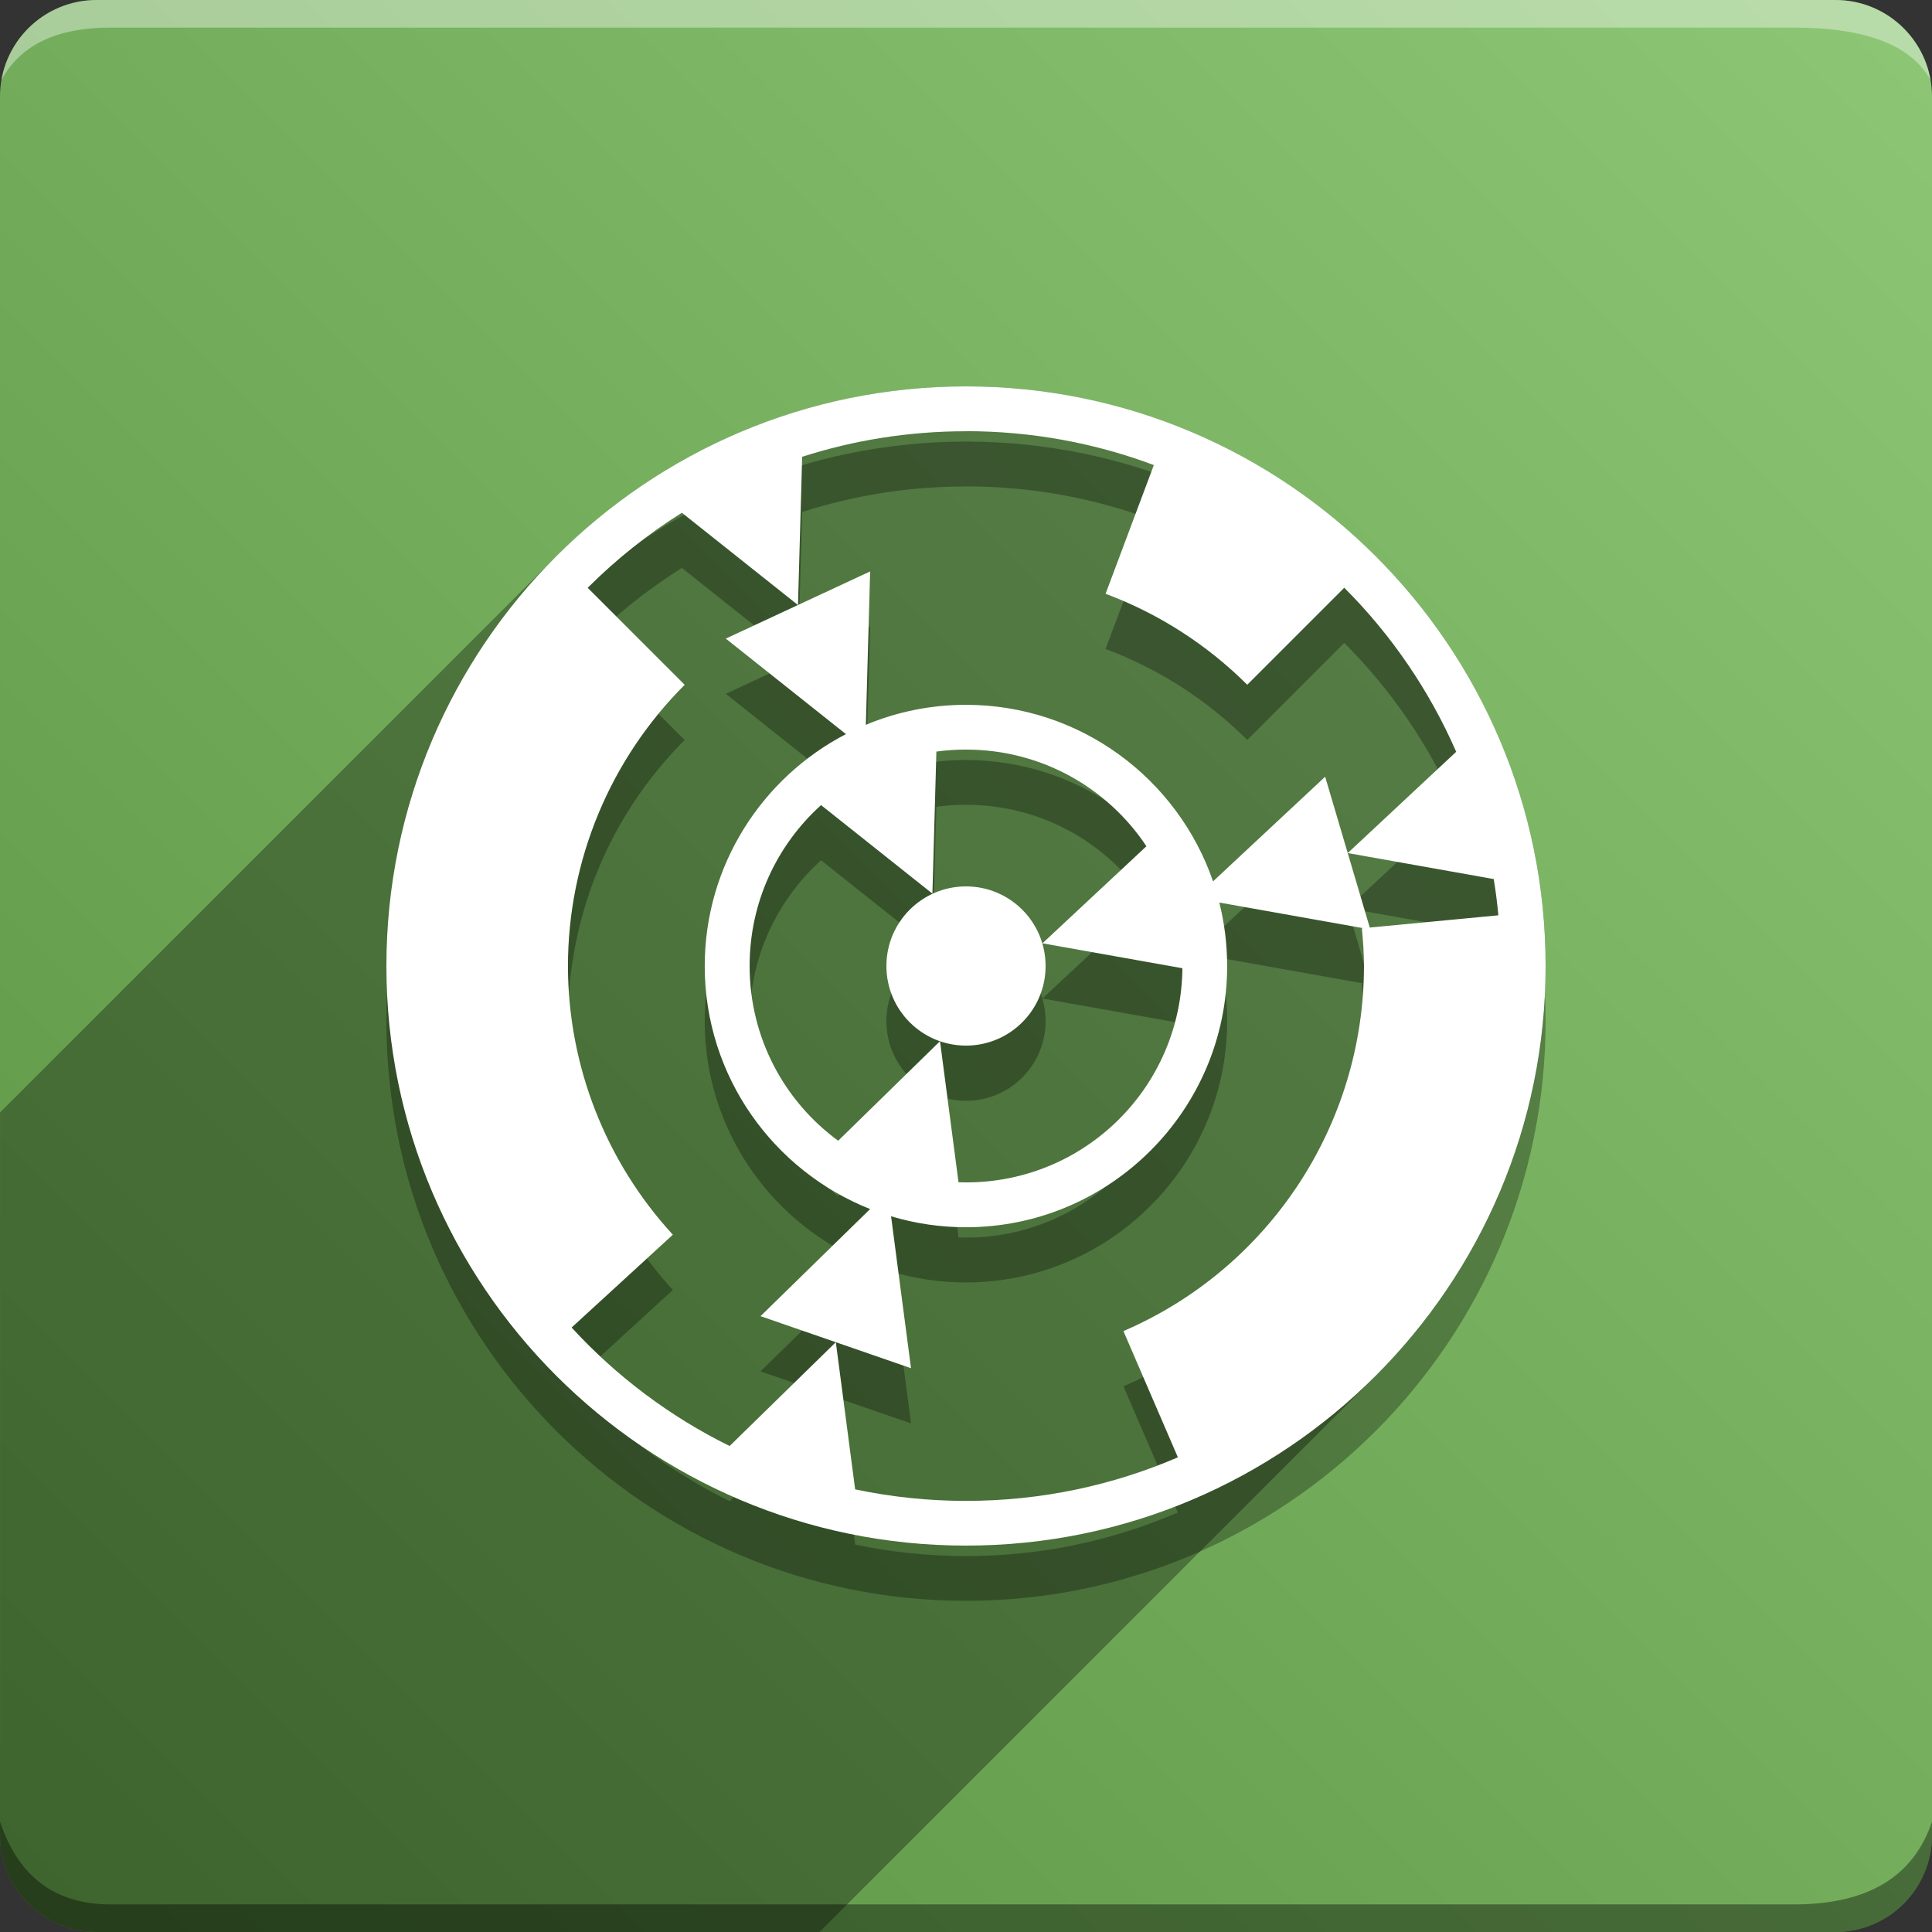 <svg version="1.1" xmlns="http://www.w3.org/2000/svg" xmlns:xlink="http://www.w3.org/1999/xlink" width="70" height="70" viewBox="0,0,70,70" odoo-icon:version="1.0" xmlns:odoo-icon="https://ivantodorovich.github.io/odoo-icon" odoo-icon:size="70" odoo-icon:icon-size="0.6" odoo-icon:icon-color="#FFFFFF" odoo-icon:icon-flat-shadow-angle="135" odoo-icon:background-color="#5a9442" odoo-icon:background-gradient="0.2" odoo-icon:box-radius="3.5" odoo-icon:odoo-version="14.0"><rect x="0" y="0" width="70" height="70" fill="#333333" stroke="none"/><defs><linearGradient x1="70" y1="0" x2="0" y2="70" gradientUnits="userSpaceOnUse" id="color-1"><stop offset="0" stop-color="#8dc775"/><stop offset="1" stop-color="#5a9442"/></linearGradient></defs><g fill="none" fill-rule="nonzero" stroke="none" stroke-width="1" stroke-linecap="butt" stroke-linejoin="miter" stroke-miterlimit="10" stroke-dasharray="" stroke-dashoffset="0" font-family="none" font-weight="none" font-size="none" text-anchor="none" style="mix-blend-mode: normal"><path d="M3.5,70c-1.933,0 -3.5,-1.567 -3.5,-3.5v-63c0,-1.933 1.567,-3.5 3.5,-3.5h63c1.933,0 3.5,1.567 3.5,3.5v63c0,1.933 -1.567,3.5 -3.5,3.5z" id="box" fill="url(#color-1)"/><path d="M65,1h-61c-1.95,0 -3.267,0.634 -3.949,1.902c0.284,-1.648 1.72,-2.902 3.449,-2.902h63c1.73,0 3.166,1.255 3.449,2.904c-0.698,-1.269 -2.348,-1.904 -4.949,-1.904z" id="topBoxShadow" fill="#ffffff" opacity="0.383"/><path d="M4,69h61c2.667,0 4.333,-1 5,-3v0.5c0,1.933 -1.567,3.5 -3.5,3.5h-63c-1.933,0 -3.5,-1.567 -3.5,-3.5c0,-0.161 0,-0.328 0,-0.5c0.667,2 2,3 4,3z" id="bottomBoxShadow" fill="#000000" opacity="0.383"/><path d="M35,16c-11.588,0 -21,9.412 -21,21c0,11.588 9.412,21 21,21c11.588,0 21,-9.412 21,-21c0,-11.588 -9.412,-21 -21,-21zM35,17.622c2.396,0 4.689,0.435 6.806,1.228l-1.749,4.664c1.927,0.72 3.677,1.844 5.133,3.296l3.515,-3.515c1.712,1.711 3.087,3.727 4.056,5.944l-3.93,3.669l5.29,0.942c0.071,0.436 0.127,0.874 0.168,1.313l-4.66,0.444l-0.798,-2.699l-0.818,-2.766l-4.062,3.792c-1.277,-3.717 -4.809,-6.397 -8.953,-6.397c-1.284,0 -2.509,0.258 -3.627,0.724l0.156,-5.557l-2.615,1.217l-2.615,1.217l4.353,3.46c-3.036,1.578 -5.116,4.753 -5.116,8.404c0,3.993 2.487,7.417 5.992,8.804l-3.97,3.881l2.726,0.943l2.726,0.943l-0.723,-5.505c0.88,0.264 1.794,0.398 2.713,0.397c5.217,0 9.464,-4.247 9.464,-9.464c0,-0.776 -0.095,-1.548 -0.283,-2.3l5.218,0.929l-0.055,0.006c0.048,0.454 0.074,0.91 0.078,1.366c-0.007,5.752 -3.432,10.95 -8.716,13.226l1.973,4.573c-2.354,1.015 -4.949,1.579 -7.678,1.579c-1.349,0 -2.694,-0.139 -4.015,-0.417l-0.7,-5.333l-3.848,3.762c-2.158,-1.064 -4.099,-2.52 -5.725,-4.293l3.668,-3.363c-2.44,-2.655 -3.796,-6.128 -3.801,-9.734c0.003,-3.823 1.525,-7.489 4.23,-10.19l-3.515,-3.515c1.032,-1.031 2.177,-1.944 3.413,-2.719l4.207,3.344l0.151,-5.372c1.87,-0.6 3.864,-0.925 5.935,-0.925zM35,29.159c2.734,0 5.134,1.389 6.537,3.502l-3.767,3.517l5.071,0.903c-0.043,4.302 -3.527,7.76 -7.84,7.76c-0.091,0 -0.182,-0.002 -0.272,-0.006l-0.671,-5.11l-3.689,3.606c-1.947,-1.425 -3.209,-3.727 -3.209,-6.332c0,-2.317 0.998,-4.394 2.589,-5.828l4.034,3.207l0.144,-5.147c0.356,-0.048 0.714,-0.073 1.074,-0.073zM35,34.116c-1.593,0 -2.884,1.291 -2.884,2.884c0,1.593 1.291,2.884 2.884,2.884c1.593,0 2.884,-1.291 2.884,-2.884c0,-1.593 -1.291,-2.884 -2.884,-2.884z" id="shadow" fill="#000000" opacity="0.3"/><path d="M49.846,49.846l-20.154,20.154h-26.191c-1.933,0 -3.5,-1.567 -3.5,-3.5l0,-26.191l20.154,-20.154c3.801,-3.801 9.051,-6.154 14.846,-6.154c11.588,0 21,9.412 21,21c0,5.794 -2.353,11.044 -6.154,14.846z" id="flatShadow" fill="#000000" opacity="0.324"/><path d="M35,14c-11.588,0 -21,9.412 -21,21c0,11.588 9.412,21 21,21c11.588,0 21,-9.412 21,-21c0,-11.588 -9.412,-21 -21,-21zM35,15.622c2.396,0 4.689,0.435 6.806,1.228l-1.749,4.664c1.927,0.72 3.677,1.844 5.133,3.296l3.515,-3.515c1.712,1.711 3.087,3.727 4.056,5.944l-3.93,3.669l5.29,0.942c0.071,0.436 0.127,0.874 0.168,1.313l-4.66,0.444l-0.798,-2.699l-0.818,-2.766l-4.062,3.792c-1.277,-3.717 -4.809,-6.397 -8.953,-6.397c-1.284,0 -2.509,0.258 -3.627,0.724l0.156,-5.557l-2.615,1.217l-2.615,1.217l4.353,3.46c-3.036,1.578 -5.116,4.753 -5.116,8.404c0,3.993 2.487,7.417 5.992,8.804l-3.97,3.881l2.726,0.943l2.726,0.943l-0.723,-5.505c0.88,0.264 1.794,0.398 2.713,0.397c5.217,0 9.464,-4.247 9.464,-9.464c0,-0.776 -0.095,-1.548 -0.283,-2.3l5.218,0.929l-0.055,0.006c0.048,0.454 0.074,0.91 0.078,1.366c-0.007,5.752 -3.432,10.95 -8.716,13.226l1.973,4.573c-2.354,1.015 -4.949,1.579 -7.678,1.579c-1.349,0 -2.694,-0.139 -4.015,-0.417l-0.7,-5.333l-3.848,3.762c-2.158,-1.064 -4.099,-2.52 -5.725,-4.293l3.668,-3.363c-2.44,-2.655 -3.796,-6.128 -3.801,-9.734c0.003,-3.823 1.525,-7.489 4.23,-10.19l-3.515,-3.515c1.032,-1.031 2.177,-1.944 3.413,-2.719l4.207,3.344l0.151,-5.372c1.87,-0.6 3.864,-0.925 5.935,-0.925zM35,27.159c2.734,0 5.134,1.389 6.537,3.502l-3.767,3.517l5.071,0.903c-0.043,4.302 -3.527,7.76 -7.84,7.76c-0.091,0 -0.182,-0.002 -0.272,-0.006l-0.671,-5.11l-3.689,3.606c-1.947,-1.425 -3.209,-3.727 -3.209,-6.332c0,-2.317 0.998,-4.394 2.589,-5.828l4.034,3.207l0.144,-5.147c0.356,-0.048 0.714,-0.073 1.074,-0.073zM35,32.116c-1.593,0 -2.884,1.291 -2.884,2.884c0,1.593 1.291,2.884 2.884,2.884c1.593,0 2.884,-1.291 2.884,-2.884c0,-1.593 -1.291,-2.884 -2.884,-2.884z" id="icon" fill="#ffffff"/></g></svg>